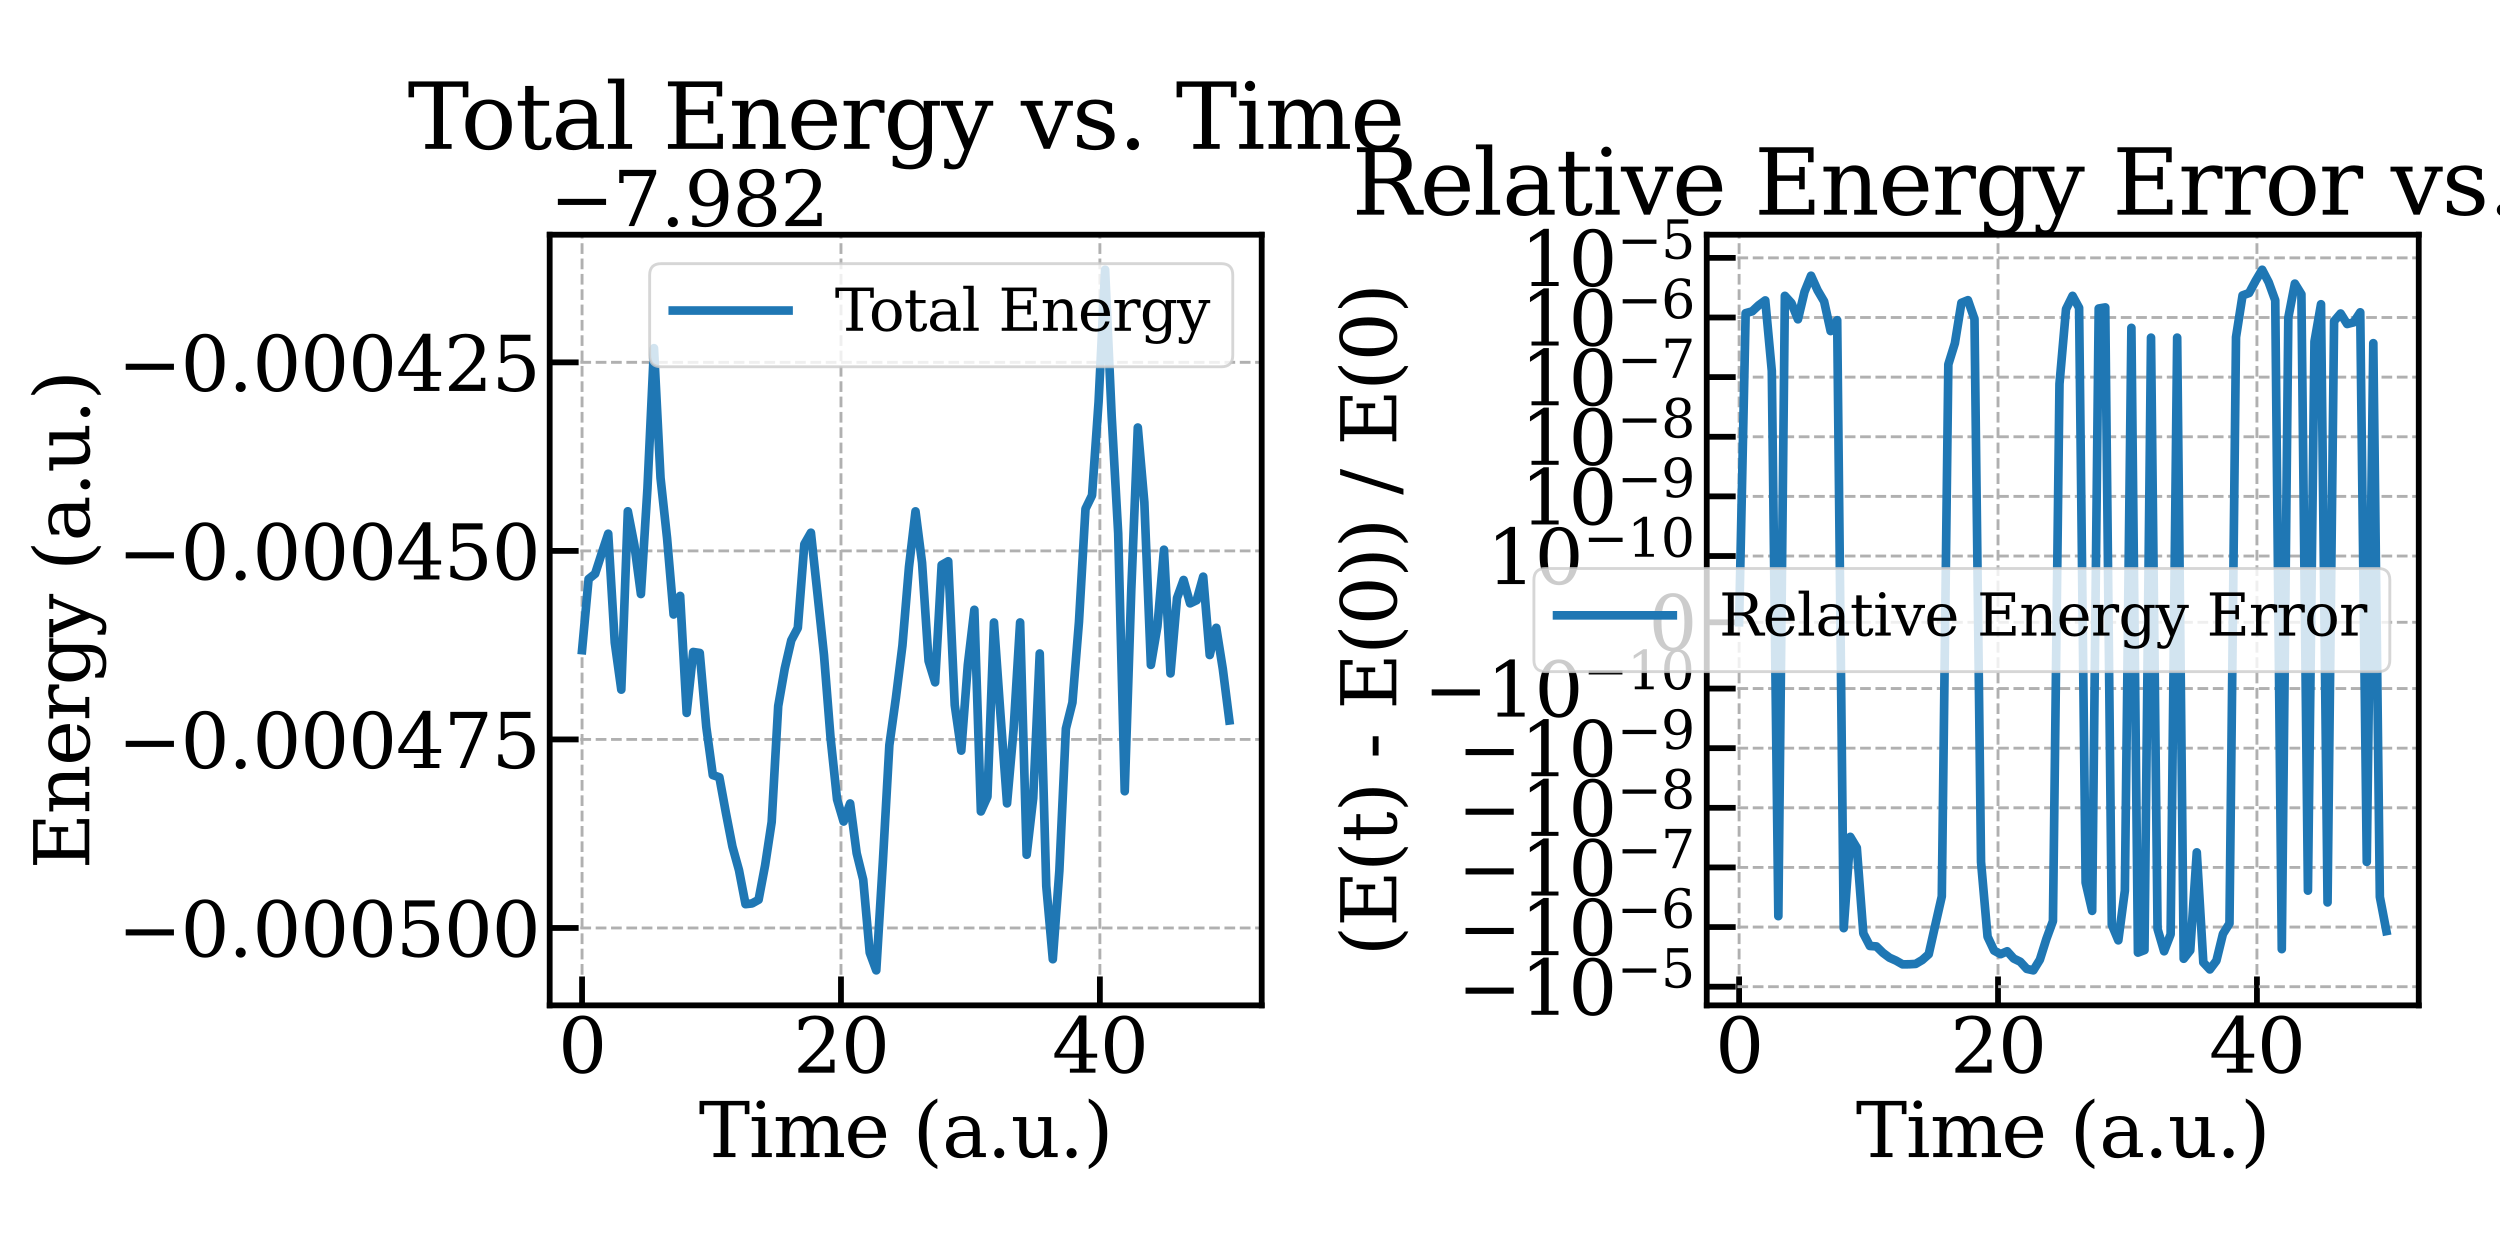 <?xml version="1.0" encoding="utf-8" standalone="no"?>
<!DOCTYPE svg PUBLIC "-//W3C//DTD SVG 1.1//EN"
  "http://www.w3.org/Graphics/SVG/1.1/DTD/svg11.dtd">
<svg xmlns:xlink="http://www.w3.org/1999/xlink" width="864pt" height="432pt" viewBox="0 0 864 432" xmlns="http://www.w3.org/2000/svg" version="1.1">
 <defs>
  <style type="text/css">*{stroke-linejoin: round; stroke-linecap: butt}</style>
 </defs>
 <g id="figure_1">
  <g id="patch_1">
   <path d="M 0 432 
L 864 432 
L 864 0 
L 0 0 
z
" style="fill: #ffffff"/>
  </g>
  <g id="axes_1">
   <g id="patch_2">
    <path d="M 189.975 347.46 
L 436.044 347.46 
L 436.044 81.12 
L 189.975 81.12 
z
" style="fill: #ffffff"/>
   </g>
   <g id="matplotlib.axis_1">
    <g id="xtick_1">
     <g id="line2d_1">
      <path d="M 201.16 347.46 
L 201.16 81.12 
" clip-path="url(#pe0c67a951f)" style="fill: none; stroke-dasharray: 3.7,1.6; stroke-dashoffset: 0; stroke: #b0b0b0"/>
     </g>
     <g id="line2d_2">
      <defs>
       <path id="m347db7ab65" d="M 0 0 
L 0 -10 
" style="stroke: #000000; stroke-width: 2"/>
      </defs>
      <g>
       <use xlink:href="#m347db7ab65" x="201.16" y="347.46" style="stroke: #000000; stroke-width: 2"/>
      </g>
     </g>
     <g id="text_1">
      <!-- 0 -->
      <g transform="translate(192.889 370.716) scale(0.26 -0.26)">
       <defs>
        <path id="DejaVuSerif-30" d="M 2034 219 
Q 2513 219 2750 744 
Q 2988 1269 2988 2328 
Q 2988 3391 2750 3916 
Q 2513 4441 2034 4441 
Q 1556 4441 1318 3916 
Q 1081 3391 1081 2328 
Q 1081 1269 1318 744 
Q 1556 219 2034 219 
z
M 2034 -91 
Q 1275 -91 848 546 
Q 422 1184 422 2328 
Q 422 3475 848 4112 
Q 1275 4750 2034 4750 
Q 2797 4750 3222 4112 
Q 3647 3475 3647 2328 
Q 3647 1184 3222 546 
Q 2797 -91 2034 -91 
z
" transform="scale(0.016)"/>
       </defs>
       <use xlink:href="#DejaVuSerif-30"/>
      </g>
     </g>
    </g>
    <g id="xtick_2">
     <g id="line2d_3">
      <path d="M 290.64 347.46 
L 290.64 81.12 
" clip-path="url(#pe0c67a951f)" style="fill: none; stroke-dasharray: 3.7,1.6; stroke-dashoffset: 0; stroke: #b0b0b0"/>
     </g>
     <g id="line2d_4">
      <g>
       <use xlink:href="#m347db7ab65" x="290.64" y="347.46" style="stroke: #000000; stroke-width: 2"/>
      </g>
     </g>
     <g id="text_2">
      <!-- 20 -->
      <g transform="translate(274.097 370.716) scale(0.26 -0.26)">
       <defs>
        <path id="DejaVuSerif-32" d="M 819 3553 
L 469 3553 
L 469 4384 
Q 803 4563 1142 4656 
Q 1481 4750 1806 4750 
Q 2534 4750 2956 4397 
Q 3378 4044 3378 3438 
Q 3378 2753 2422 1800 
Q 2347 1728 2309 1691 
L 1131 513 
L 3078 513 
L 3078 1088 
L 3444 1088 
L 3444 0 
L 434 0 
L 434 341 
L 1850 1753 
Q 2319 2222 2519 2614 
Q 2719 3006 2719 3438 
Q 2719 3909 2473 4175 
Q 2228 4441 1797 4441 
Q 1350 4441 1106 4219 
Q 863 3997 819 3553 
z
" transform="scale(0.016)"/>
       </defs>
       <use xlink:href="#DejaVuSerif-32"/>
       <use xlink:href="#DejaVuSerif-30" x="63.623"/>
      </g>
     </g>
    </g>
    <g id="xtick_3">
     <g id="line2d_5">
      <path d="M 380.119 347.46 
L 380.119 81.12 
" clip-path="url(#pe0c67a951f)" style="fill: none; stroke-dasharray: 3.7,1.6; stroke-dashoffset: 0; stroke: #b0b0b0"/>
     </g>
     <g id="line2d_6">
      <g>
       <use xlink:href="#m347db7ab65" x="380.119" y="347.46" style="stroke: #000000; stroke-width: 2"/>
      </g>
     </g>
     <g id="text_3">
      <!-- 40 -->
      <g transform="translate(363.577 370.716) scale(0.26 -0.26)">
       <defs>
        <path id="DejaVuSerif-34" d="M 2234 1581 
L 2234 4063 
L 641 1581 
L 2234 1581 
z
M 3609 0 
L 1484 0 
L 1484 331 
L 2234 331 
L 2234 1247 
L 197 1247 
L 197 1588 
L 2241 4750 
L 2859 4750 
L 2859 1581 
L 3750 1581 
L 3750 1247 
L 2859 1247 
L 2859 331 
L 3609 331 
L 3609 0 
z
" transform="scale(0.016)"/>
       </defs>
       <use xlink:href="#DejaVuSerif-34"/>
       <use xlink:href="#DejaVuSerif-30" x="63.623"/>
      </g>
     </g>
    </g>
    <g id="text_4">
     <!-- Time (a.u.) -->
     <g transform="translate(241.495 399.879) scale(0.26 -0.26)">
      <defs>
       <path id="DejaVuSerif-54" d="M 1222 0 
L 1222 331 
L 1819 331 
L 1819 4294 
L 447 4294 
L 447 3566 
L 63 3566 
L 63 4666 
L 4206 4666 
L 4206 3566 
L 3822 3566 
L 3822 4294 
L 2450 4294 
L 2450 331 
L 3047 331 
L 3047 0 
L 1222 0 
z
" transform="scale(0.016)"/>
       <path id="DejaVuSerif-69" d="M 622 4353 
Q 622 4497 726 4603 
Q 831 4709 978 4709 
Q 1122 4709 1226 4603 
Q 1331 4497 1331 4353 
Q 1331 4206 1228 4103 
Q 1125 4000 978 4000 
Q 831 4000 726 4103 
Q 622 4206 622 4353 
z
M 1356 331 
L 1900 331 
L 1900 0 
L 231 0 
L 231 331 
L 781 331 
L 781 2988 
L 231 2988 
L 231 3322 
L 1356 3322 
L 1356 331 
z
" transform="scale(0.016)"/>
       <path id="DejaVuSerif-6d" d="M 3316 2675 
Q 3481 3041 3739 3227 
Q 3997 3413 4341 3413 
Q 4863 3413 5119 3089 
Q 5375 2766 5375 2113 
L 5375 331 
L 5894 331 
L 5894 0 
L 4300 0 
L 4300 331 
L 4800 331 
L 4800 2047 
Q 4800 2556 4650 2772 
Q 4500 2988 4153 2988 
Q 3769 2988 3567 2697 
Q 3366 2406 3366 1850 
L 3366 331 
L 3866 331 
L 3866 0 
L 2291 0 
L 2291 331 
L 2791 331 
L 2791 2069 
Q 2791 2566 2641 2777 
Q 2491 2988 2144 2988 
Q 1759 2988 1557 2697 
Q 1356 2406 1356 1850 
L 1356 331 
L 1856 331 
L 1856 0 
L 263 0 
L 263 331 
L 781 331 
L 781 2994 
L 231 2994 
L 231 3322 
L 1356 3322 
L 1356 2731 
Q 1516 3063 1762 3238 
Q 2009 3413 2322 3413 
Q 2709 3413 2968 3220 
Q 3228 3028 3316 2675 
z
" transform="scale(0.016)"/>
       <path id="DejaVuSerif-65" d="M 3469 1600 
L 991 1600 
L 991 1575 
Q 991 903 1244 561 
Q 1497 219 1991 219 
Q 2369 219 2611 417 
Q 2853 616 2950 1006 
L 3413 1006 
Q 3275 459 2904 184 
Q 2534 -91 1931 -91 
Q 1203 -91 761 389 
Q 319 869 319 1663 
Q 319 2450 753 2931 
Q 1188 3413 1894 3413 
Q 2647 3413 3050 2948 
Q 3453 2484 3469 1600 
z
M 2791 1931 
Q 2772 2513 2545 2808 
Q 2319 3103 1894 3103 
Q 1497 3103 1269 2806 
Q 1041 2509 991 1931 
L 2791 1931 
z
" transform="scale(0.016)"/>
       <path id="DejaVuSerif-20" transform="scale(0.016)"/>
       <path id="DejaVuSerif-28" d="M 2041 -997 
Q 1281 -656 893 83 
Q 506 822 506 1931 
Q 506 3044 893 3783 
Q 1281 4522 2041 4863 
L 2041 4556 
Q 1559 4225 1350 3623 
Q 1141 3022 1141 1931 
Q 1141 844 1350 242 
Q 1559 -359 2041 -691 
L 2041 -997 
z
" transform="scale(0.016)"/>
       <path id="DejaVuSerif-61" d="M 2547 1044 
L 2547 1747 
L 1806 1747 
Q 1378 1747 1168 1562 
Q 959 1378 959 997 
Q 959 650 1171 447 
Q 1384 244 1747 244 
Q 2106 244 2326 466 
Q 2547 688 2547 1044 
z
M 3122 2075 
L 3122 331 
L 3634 331 
L 3634 0 
L 2547 0 
L 2547 359 
Q 2356 128 2106 18 
Q 1856 -91 1522 -91 
Q 969 -91 644 203 
Q 319 497 319 997 
Q 319 1513 691 1797 
Q 1063 2081 1741 2081 
L 2547 2081 
L 2547 2309 
Q 2547 2688 2317 2895 
Q 2088 3103 1672 3103 
Q 1328 3103 1125 2947 
Q 922 2791 872 2484 
L 575 2484 
L 575 3156 
Q 875 3284 1158 3348 
Q 1441 3413 1709 3413 
Q 2400 3413 2761 3070 
Q 3122 2728 3122 2075 
z
" transform="scale(0.016)"/>
       <path id="DejaVuSerif-2e" d="M 603 325 
Q 603 500 722 622 
Q 841 744 1019 744 
Q 1191 744 1312 622 
Q 1434 500 1434 325 
Q 1434 153 1312 31 
Q 1191 -91 1019 -91 
Q 841 -91 722 29 
Q 603 150 603 325 
z
" transform="scale(0.016)"/>
       <path id="DejaVuSerif-75" d="M 2266 3322 
L 3341 3322 
L 3341 331 
L 3884 331 
L 3884 0 
L 2766 0 
L 2766 588 
Q 2606 256 2353 82 
Q 2100 -91 1766 -91 
Q 1213 -91 952 223 
Q 691 538 691 1209 
L 691 2988 
L 172 2988 
L 172 3322 
L 1269 3322 
L 1269 1388 
Q 1269 781 1417 556 
Q 1566 331 1947 331 
Q 2347 331 2556 625 
Q 2766 919 2766 1478 
L 2766 2988 
L 2266 2988 
L 2266 3322 
z
" transform="scale(0.016)"/>
       <path id="DejaVuSerif-29" d="M 453 -997 
L 453 -691 
Q 934 -359 1145 242 
Q 1356 844 1356 1931 
Q 1356 3022 1145 3623 
Q 934 4225 453 4556 
L 453 4863 
Q 1216 4522 1603 3783 
Q 1991 3044 1991 1931 
Q 1991 822 1603 83 
Q 1216 -656 453 -997 
z
" transform="scale(0.016)"/>
      </defs>
      <use xlink:href="#DejaVuSerif-54"/>
      <use xlink:href="#DejaVuSerif-69" x="66.699"/>
      <use xlink:href="#DejaVuSerif-6d" x="98.682"/>
      <use xlink:href="#DejaVuSerif-65" x="193.506"/>
      <use xlink:href="#DejaVuSerif-20" x="252.686"/>
      <use xlink:href="#DejaVuSerif-28" x="284.473"/>
      <use xlink:href="#DejaVuSerif-61" x="323.486"/>
      <use xlink:href="#DejaVuSerif-2e" x="383.105"/>
      <use xlink:href="#DejaVuSerif-75" x="414.893"/>
      <use xlink:href="#DejaVuSerif-2e" x="479.297"/>
      <use xlink:href="#DejaVuSerif-29" x="511.084"/>
     </g>
    </g>
   </g>
   <g id="matplotlib.axis_2">
    <g id="ytick_1">
     <g id="line2d_7">
      <path d="M 189.975 320.704 
L 436.044 320.704 
" clip-path="url(#pe0c67a951f)" style="fill: none; stroke-dasharray: 3.7,1.6; stroke-dashoffset: 0; stroke: #b0b0b0"/>
     </g>
     <g id="line2d_8">
      <defs>
       <path id="m32d4e0c27e" d="M 0 0 
L 10 0 
" style="stroke: #000000; stroke-width: 2"/>
      </defs>
      <g>
       <use xlink:href="#m32d4e0c27e" x="189.975" y="320.704" style="stroke: #000000; stroke-width: 2"/>
      </g>
     </g>
     <g id="text_5">
      <!-- −0.000500 -->
      <g transform="translate(40.627 330.582) scale(0.26 -0.26)">
       <defs>
        <path id="DejaVuSerif-2212" d="M 678 2259 
L 4684 2259 
L 4684 1753 
L 678 1753 
L 678 2259 
z
" transform="scale(0.016)"/>
        <path id="DejaVuSerif-35" d="M 3219 4666 
L 3219 4153 
L 1081 4153 
L 1081 2816 
Q 1244 2928 1461 2984 
Q 1678 3041 1947 3041 
Q 2703 3041 3140 2622 
Q 3578 2203 3578 1478 
Q 3578 738 3136 323 
Q 2694 -91 1894 -91 
Q 1572 -91 1234 -12 
Q 897 66 544 225 
L 544 1131 
L 897 1131 
Q 925 688 1179 453 
Q 1434 219 1894 219 
Q 2388 219 2653 544 
Q 2919 869 2919 1478 
Q 2919 2084 2655 2407 
Q 2391 2731 1894 2731 
Q 1613 2731 1398 2631 
Q 1184 2531 1019 2322 
L 750 2322 
L 750 4666 
L 3219 4666 
z
" transform="scale(0.016)"/>
       </defs>
       <use xlink:href="#DejaVuSerif-2212"/>
       <use xlink:href="#DejaVuSerif-30" x="83.789"/>
       <use xlink:href="#DejaVuSerif-2e" x="147.412"/>
       <use xlink:href="#DejaVuSerif-30" x="179.199"/>
       <use xlink:href="#DejaVuSerif-30" x="242.822"/>
       <use xlink:href="#DejaVuSerif-30" x="306.445"/>
       <use xlink:href="#DejaVuSerif-35" x="370.068"/>
       <use xlink:href="#DejaVuSerif-30" x="433.691"/>
       <use xlink:href="#DejaVuSerif-30" x="497.314"/>
      </g>
     </g>
    </g>
    <g id="ytick_2">
     <g id="line2d_9">
      <path d="M 189.975 255.545 
L 436.044 255.545 
" clip-path="url(#pe0c67a951f)" style="fill: none; stroke-dasharray: 3.7,1.6; stroke-dashoffset: 0; stroke: #b0b0b0"/>
     </g>
     <g id="line2d_10">
      <g>
       <use xlink:href="#m32d4e0c27e" x="189.975" y="255.545" style="stroke: #000000; stroke-width: 2"/>
      </g>
     </g>
     <g id="text_6">
      <!-- −0.000475 -->
      <g transform="translate(40.627 265.423) scale(0.26 -0.26)">
       <defs>
        <path id="DejaVuSerif-37" d="M 3609 4347 
L 1784 0 
L 1319 0 
L 3059 4153 
L 903 4153 
L 903 3578 
L 538 3578 
L 538 4666 
L 3609 4666 
L 3609 4347 
z
" transform="scale(0.016)"/>
       </defs>
       <use xlink:href="#DejaVuSerif-2212"/>
       <use xlink:href="#DejaVuSerif-30" x="83.789"/>
       <use xlink:href="#DejaVuSerif-2e" x="147.412"/>
       <use xlink:href="#DejaVuSerif-30" x="179.199"/>
       <use xlink:href="#DejaVuSerif-30" x="242.822"/>
       <use xlink:href="#DejaVuSerif-30" x="306.445"/>
       <use xlink:href="#DejaVuSerif-34" x="370.068"/>
       <use xlink:href="#DejaVuSerif-37" x="433.691"/>
       <use xlink:href="#DejaVuSerif-35" x="497.314"/>
      </g>
     </g>
    </g>
    <g id="ytick_3">
     <g id="line2d_11">
      <path d="M 189.975 190.386 
L 436.044 190.386 
" clip-path="url(#pe0c67a951f)" style="fill: none; stroke-dasharray: 3.7,1.6; stroke-dashoffset: 0; stroke: #b0b0b0"/>
     </g>
     <g id="line2d_12">
      <g>
       <use xlink:href="#m32d4e0c27e" x="189.975" y="190.386" style="stroke: #000000; stroke-width: 2"/>
      </g>
     </g>
     <g id="text_7">
      <!-- −0.000450 -->
      <g transform="translate(40.627 200.264) scale(0.26 -0.26)">
       <use xlink:href="#DejaVuSerif-2212"/>
       <use xlink:href="#DejaVuSerif-30" x="83.789"/>
       <use xlink:href="#DejaVuSerif-2e" x="147.412"/>
       <use xlink:href="#DejaVuSerif-30" x="179.199"/>
       <use xlink:href="#DejaVuSerif-30" x="242.822"/>
       <use xlink:href="#DejaVuSerif-30" x="306.445"/>
       <use xlink:href="#DejaVuSerif-34" x="370.068"/>
       <use xlink:href="#DejaVuSerif-35" x="433.691"/>
       <use xlink:href="#DejaVuSerif-30" x="497.314"/>
      </g>
     </g>
    </g>
    <g id="ytick_4">
     <g id="line2d_13">
      <path d="M 189.975 125.226 
L 436.044 125.226 
" clip-path="url(#pe0c67a951f)" style="fill: none; stroke-dasharray: 3.7,1.6; stroke-dashoffset: 0; stroke: #b0b0b0"/>
     </g>
     <g id="line2d_14">
      <g>
       <use xlink:href="#m32d4e0c27e" x="189.975" y="125.226" style="stroke: #000000; stroke-width: 2"/>
      </g>
     </g>
     <g id="text_8">
      <!-- −0.000425 -->
      <g transform="translate(40.627 135.104) scale(0.26 -0.26)">
       <use xlink:href="#DejaVuSerif-2212"/>
       <use xlink:href="#DejaVuSerif-30" x="83.789"/>
       <use xlink:href="#DejaVuSerif-2e" x="147.412"/>
       <use xlink:href="#DejaVuSerif-30" x="179.199"/>
       <use xlink:href="#DejaVuSerif-30" x="242.822"/>
       <use xlink:href="#DejaVuSerif-30" x="306.445"/>
       <use xlink:href="#DejaVuSerif-34" x="370.068"/>
       <use xlink:href="#DejaVuSerif-32" x="433.691"/>
       <use xlink:href="#DejaVuSerif-35" x="497.314"/>
      </g>
     </g>
    </g>
    <g id="text_9">
     <!-- Energy (a.u.) -->
     <g transform="translate(30.85 300.391) rotate(-90) scale(0.26 -0.26)">
      <defs>
       <path id="DejaVuSerif-45" d="M 353 0 
L 353 331 
L 947 331 
L 947 4331 
L 353 4331 
L 353 4666 
L 4109 4666 
L 4109 3628 
L 3725 3628 
L 3725 4281 
L 1581 4281 
L 1581 2719 
L 3109 2719 
L 3109 3303 
L 3494 3303 
L 3494 1753 
L 3109 1753 
L 3109 2338 
L 1581 2338 
L 1581 384 
L 3775 384 
L 3775 1038 
L 4159 1038 
L 4159 0 
L 353 0 
z
" transform="scale(0.016)"/>
       <path id="DejaVuSerif-6e" d="M 263 0 
L 263 331 
L 781 331 
L 781 2988 
L 231 2988 
L 231 3322 
L 1356 3322 
L 1356 2731 
Q 1516 3069 1770 3241 
Q 2025 3413 2363 3413 
Q 2913 3413 3172 3097 
Q 3431 2781 3431 2113 
L 3431 331 
L 3944 331 
L 3944 0 
L 2356 0 
L 2356 331 
L 2853 331 
L 2853 1931 
Q 2853 2541 2703 2767 
Q 2553 2994 2175 2994 
Q 1775 2994 1565 2701 
Q 1356 2409 1356 1850 
L 1356 331 
L 1856 331 
L 1856 0 
L 263 0 
z
" transform="scale(0.016)"/>
       <path id="DejaVuSerif-72" d="M 3059 3328 
L 3059 2497 
L 2728 2497 
Q 2713 2744 2591 2866 
Q 2469 2988 2234 2988 
Q 1809 2988 1582 2694 
Q 1356 2400 1356 1850 
L 1356 331 
L 2022 331 
L 2022 0 
L 263 0 
L 263 331 
L 781 331 
L 781 2994 
L 231 2994 
L 231 3322 
L 1356 3322 
L 1356 2731 
Q 1525 3078 1790 3245 
Q 2056 3413 2438 3413 
Q 2578 3413 2733 3391 
Q 2888 3369 3059 3328 
z
" transform="scale(0.016)"/>
       <path id="DejaVuSerif-67" d="M 3359 2988 
L 3359 72 
Q 3359 -644 2965 -1033 
Q 2572 -1422 1844 -1422 
Q 1516 -1422 1216 -1362 
Q 916 -1303 641 -1184 
L 641 -488 
L 941 -488 
Q 997 -813 1206 -963 
Q 1416 -1113 1806 -1113 
Q 2313 -1113 2548 -827 
Q 2784 -541 2784 72 
L 2784 519 
Q 2616 206 2355 57 
Q 2094 -91 1709 -91 
Q 1097 -91 708 395 
Q 319 881 319 1663 
Q 319 2444 706 2928 
Q 1094 3413 1709 3413 
Q 2094 3413 2355 3264 
Q 2616 3116 2784 2803 
L 2784 3322 
L 3909 3322 
L 3909 2988 
L 3359 2988 
z
M 2784 1825 
Q 2784 2422 2554 2737 
Q 2325 3053 1888 3053 
Q 1444 3053 1217 2703 
Q 991 2353 991 1663 
Q 991 975 1217 622 
Q 1444 269 1888 269 
Q 2325 269 2554 583 
Q 2784 897 2784 1497 
L 2784 1825 
z
" transform="scale(0.016)"/>
       <path id="DejaVuSerif-79" d="M 1381 -609 
L 1600 -56 
L 359 2988 
L -19 2988 
L -19 3322 
L 1509 3322 
L 1509 2988 
L 978 2988 
L 1913 703 
L 2847 2988 
L 2350 2988 
L 2350 3322 
L 3597 3322 
L 3597 2988 
L 3225 2988 
L 1703 -750 
Q 1547 -1138 1356 -1280 
Q 1166 -1422 819 -1422 
Q 672 -1422 517 -1397 
Q 363 -1372 206 -1325 
L 206 -691 
L 500 -691 
Q 519 -903 608 -995 
Q 697 -1088 884 -1088 
Q 1056 -1088 1161 -992 
Q 1266 -897 1381 -609 
z
" transform="scale(0.016)"/>
      </defs>
      <use xlink:href="#DejaVuSerif-45"/>
      <use xlink:href="#DejaVuSerif-6e" x="72.998"/>
      <use xlink:href="#DejaVuSerif-65" x="137.402"/>
      <use xlink:href="#DejaVuSerif-72" x="196.582"/>
      <use xlink:href="#DejaVuSerif-67" x="244.385"/>
      <use xlink:href="#DejaVuSerif-79" x="308.398"/>
      <use xlink:href="#DejaVuSerif-20" x="364.893"/>
      <use xlink:href="#DejaVuSerif-28" x="396.68"/>
      <use xlink:href="#DejaVuSerif-61" x="435.693"/>
      <use xlink:href="#DejaVuSerif-2e" x="495.312"/>
      <use xlink:href="#DejaVuSerif-75" x="527.1"/>
      <use xlink:href="#DejaVuSerif-2e" x="591.504"/>
      <use xlink:href="#DejaVuSerif-29" x="623.291"/>
     </g>
    </g>
    <g id="text_10">
     <!-- −7.982 -->
     <g transform="translate(189.975 78.12) scale(0.26 -0.26)">
      <defs>
       <path id="DejaVuSerif-39" d="M 2994 2091 
Q 2784 1856 2512 1740 
Q 2241 1625 1900 1625 
Q 1206 1625 804 2044 
Q 403 2463 403 3188 
Q 403 3897 839 4323 
Q 1275 4750 2003 4750 
Q 2794 4750 3217 4161 
Q 3641 3572 3641 2478 
Q 3641 1253 3137 581 
Q 2634 -91 1722 -91 
Q 1475 -91 1203 -44 
Q 931 3 647 97 
L 647 872 
L 997 872 
Q 1038 556 1241 387 
Q 1444 219 1784 219 
Q 2391 219 2687 676 
Q 2984 1134 2994 2091 
z
M 1978 4441 
Q 1534 4441 1298 4117 
Q 1063 3794 1063 3188 
Q 1063 2581 1298 2256 
Q 1534 1931 1978 1931 
Q 2422 1931 2658 2245 
Q 2894 2559 2894 3150 
Q 2894 3772 2656 4106 
Q 2419 4441 1978 4441 
z
" transform="scale(0.016)"/>
       <path id="DejaVuSerif-38" d="M 2981 1275 
Q 2981 1775 2732 2051 
Q 2484 2328 2034 2328 
Q 1584 2328 1336 2051 
Q 1088 1775 1088 1275 
Q 1088 772 1336 495 
Q 1584 219 2034 219 
Q 2484 219 2732 495 
Q 2981 772 2981 1275 
z
M 2853 3541 
Q 2853 3966 2637 4203 
Q 2422 4441 2034 4441 
Q 1650 4441 1433 4203 
Q 1216 3966 1216 3541 
Q 1216 3113 1433 2875 
Q 1650 2638 2034 2638 
Q 2422 2638 2637 2875 
Q 2853 3113 2853 3541 
z
M 2516 2484 
Q 3047 2413 3344 2092 
Q 3641 1772 3641 1275 
Q 3641 619 3225 264 
Q 2809 -91 2034 -91 
Q 1263 -91 845 264 
Q 428 619 428 1275 
Q 428 1772 725 2092 
Q 1022 2413 1556 2484 
Q 1084 2569 832 2842 
Q 581 3116 581 3541 
Q 581 4103 968 4426 
Q 1356 4750 2034 4750 
Q 2713 4750 3100 4426 
Q 3488 4103 3488 3541 
Q 3488 3116 3236 2842 
Q 2984 2569 2516 2484 
z
" transform="scale(0.016)"/>
      </defs>
      <use xlink:href="#DejaVuSerif-2212"/>
      <use xlink:href="#DejaVuSerif-37" x="83.789"/>
      <use xlink:href="#DejaVuSerif-2e" x="147.412"/>
      <use xlink:href="#DejaVuSerif-39" x="179.199"/>
      <use xlink:href="#DejaVuSerif-38" x="242.822"/>
      <use xlink:href="#DejaVuSerif-32" x="306.445"/>
     </g>
    </g>
   </g>
   <g id="line2d_15">
    <path d="M 201.16 224.69 
L 203.42 200.112 
L 205.679 198.29 
L 207.939 191.277 
L 210.198 184.457 
L 212.458 222.043 
L 214.718 238.337 
L 216.977 176.7 
L 219.237 188.333 
L 221.496 205.297 
L 223.756 168.832 
L 226.015 120.337 
L 228.275 165.154 
L 230.535 185.981 
L 232.794 212.364 
L 235.054 205.958 
L 237.313 246.378 
L 239.573 225.329 
L 241.833 225.664 
L 244.092 251.263 
L 246.352 267.864 
L 248.611 268.615 
L 250.871 280.936 
L 253.131 292.588 
L 255.39 300.724 
L 257.65 312.48 
L 259.909 312.222 
L 262.169 310.959 
L 264.428 299.02 
L 266.688 284.089 
L 268.948 244.012 
L 271.207 231.057 
L 273.467 221.291 
L 275.726 217.012 
L 277.986 188.078 
L 280.246 184.108 
L 282.505 205.088 
L 284.765 226.372 
L 287.024 254.834 
L 289.284 276.277 
L 291.544 283.921 
L 293.803 277.681 
L 296.063 294.865 
L 298.322 304.016 
L 300.582 329.249 
L 302.842 335.354 
L 305.101 298.078 
L 307.361 257.521 
L 309.62 241.207 
L 311.88 223.088 
L 314.139 195.979 
L 316.399 176.728 
L 318.659 194.455 
L 320.918 228.426 
L 323.178 235.812 
L 325.437 195.254 
L 327.697 193.972 
L 329.957 243.678 
L 332.216 259.416 
L 334.476 229.799 
L 336.735 210.75 
L 338.995 280.436 
L 341.255 275.36 
L 343.514 215.138 
L 345.774 247.056 
L 348.033 277.646 
L 350.293 252.168 
L 352.552 215.124 
L 354.812 295.395 
L 357.072 275.851 
L 359.331 225.853 
L 361.591 306.226 
L 363.85 331.508 
L 366.11 300.973 
L 368.37 251.814 
L 370.629 242.804 
L 372.889 214.955 
L 375.148 175.849 
L 377.408 171.191 
L 379.668 138.918 
L 381.927 93.226 
L 384.187 143.682 
L 386.446 184.353 
L 388.706 273.451 
L 390.966 203.957 
L 393.225 147.758 
L 395.485 173.618 
L 397.744 229.785 
L 400.004 216.479 
L 402.263 189.981 
L 404.523 232.722 
L 406.783 206.673 
L 409.042 200.445 
L 411.302 208.524 
L 413.561 207.443 
L 415.821 199.301 
L 418.081 226.369 
L 420.34 216.974 
L 422.6 231.18 
L 424.859 248.991 
" clip-path="url(#pe0c67a951f)" style="fill: none; stroke: #1f77b4; stroke-width: 3; stroke-linecap: square"/>
   </g>
   <g id="patch_3">
    <path d="M 189.975 347.46 
L 189.975 81.12 
" style="fill: none; stroke: #000000; stroke-width: 2; stroke-linejoin: miter; stroke-linecap: square"/>
   </g>
   <g id="patch_4">
    <path d="M 436.044 347.46 
L 436.044 81.12 
" style="fill: none; stroke: #000000; stroke-width: 2; stroke-linejoin: miter; stroke-linecap: square"/>
   </g>
   <g id="patch_5">
    <path d="M 189.975 347.46 
L 436.044 347.46 
" style="fill: none; stroke: #000000; stroke-width: 2; stroke-linejoin: miter; stroke-linecap: square"/>
   </g>
   <g id="patch_6">
    <path d="M 189.975 81.12 
L 436.044 81.12 
" style="fill: none; stroke: #000000; stroke-width: 2; stroke-linejoin: miter; stroke-linecap: square"/>
   </g>
   <g id="text_11">
    <!-- Total Energy vs. Time -->
    <g transform="translate(140.864 51.432) scale(0.312 -0.312)">
     <defs>
      <path id="DejaVuSerif-6f" d="M 1925 219 
Q 2388 219 2623 584 
Q 2859 950 2859 1663 
Q 2859 2375 2623 2739 
Q 2388 3103 1925 3103 
Q 1463 3103 1227 2739 
Q 991 2375 991 1663 
Q 991 950 1228 584 
Q 1466 219 1925 219 
z
M 1925 -91 
Q 1200 -91 759 389 
Q 319 869 319 1663 
Q 319 2456 758 2934 
Q 1197 3413 1925 3413 
Q 2653 3413 3092 2934 
Q 3531 2456 3531 1663 
Q 3531 869 3092 389 
Q 2653 -91 1925 -91 
z
" transform="scale(0.016)"/>
      <path id="DejaVuSerif-74" d="M 691 2988 
L 184 2988 
L 184 3322 
L 691 3322 
L 691 4353 
L 1269 4353 
L 1269 3322 
L 2350 3322 
L 2350 2988 
L 1269 2988 
L 1269 878 
Q 1269 456 1350 337 
Q 1431 219 1650 219 
Q 1875 219 1978 351 
Q 2081 484 2088 781 
L 2522 781 
Q 2497 328 2275 118 
Q 2053 -91 1600 -91 
Q 1103 -91 897 129 
Q 691 350 691 878 
L 691 2988 
z
" transform="scale(0.016)"/>
      <path id="DejaVuSerif-6c" d="M 1313 331 
L 1856 331 
L 1856 0 
L 184 0 
L 184 331 
L 738 331 
L 738 4531 
L 184 4531 
L 184 4863 
L 1313 4863 
L 1313 331 
z
" transform="scale(0.016)"/>
      <path id="DejaVuSerif-76" d="M 1581 0 
L 359 2988 
L -19 2988 
L -19 3322 
L 1509 3322 
L 1509 2988 
L 978 2988 
L 1913 703 
L 2847 2988 
L 2350 2988 
L 2350 3322 
L 3597 3322 
L 3597 2988 
L 3225 2988 
L 2003 0 
L 1581 0 
z
" transform="scale(0.016)"/>
      <path id="DejaVuSerif-73" d="M 359 184 
L 359 959 
L 691 959 
Q 703 588 923 403 
Q 1144 219 1575 219 
Q 1963 219 2166 364 
Q 2369 509 2369 788 
Q 2369 1006 2220 1140 
Q 2072 1275 1594 1428 
L 1178 1569 
Q 750 1706 558 1912 
Q 366 2119 366 2438 
Q 366 2894 700 3153 
Q 1034 3413 1625 3413 
Q 1888 3413 2178 3344 
Q 2469 3275 2778 3144 
L 2778 2419 
L 2447 2419 
Q 2434 2741 2221 2922 
Q 2009 3103 1644 3103 
Q 1281 3103 1095 2975 
Q 909 2847 909 2591 
Q 909 2381 1050 2254 
Q 1191 2128 1613 1997 
L 2069 1856 
Q 2541 1709 2748 1489 
Q 2956 1269 2956 922 
Q 2956 450 2595 179 
Q 2234 -91 1600 -91 
Q 1278 -91 972 -22 
Q 666 47 359 184 
z
" transform="scale(0.016)"/>
     </defs>
     <use xlink:href="#DejaVuSerif-54"/>
     <use xlink:href="#DejaVuSerif-6f" x="58.949"/>
     <use xlink:href="#DejaVuSerif-74" x="119.154"/>
     <use xlink:href="#DejaVuSerif-61" x="159.34"/>
     <use xlink:href="#DejaVuSerif-6c" x="218.959"/>
     <use xlink:href="#DejaVuSerif-20" x="250.941"/>
     <use xlink:href="#DejaVuSerif-45" x="282.729"/>
     <use xlink:href="#DejaVuSerif-6e" x="355.727"/>
     <use xlink:href="#DejaVuSerif-65" x="420.131"/>
     <use xlink:href="#DejaVuSerif-72" x="479.311"/>
     <use xlink:href="#DejaVuSerif-67" x="527.113"/>
     <use xlink:href="#DejaVuSerif-79" x="591.127"/>
     <use xlink:href="#DejaVuSerif-20" x="647.621"/>
     <use xlink:href="#DejaVuSerif-76" x="679.408"/>
     <use xlink:href="#DejaVuSerif-73" x="735.902"/>
     <use xlink:href="#DejaVuSerif-2e" x="787.221"/>
     <use xlink:href="#DejaVuSerif-20" x="819.008"/>
     <use xlink:href="#DejaVuSerif-54" x="850.795"/>
     <use xlink:href="#DejaVuSerif-69" x="917.494"/>
     <use xlink:href="#DejaVuSerif-6d" x="949.477"/>
     <use xlink:href="#DejaVuSerif-65" x="1044.301"/>
    </g>
   </g>
   <g id="legend_1">
    <g id="patch_7">
     <path d="M 228.516 126.761 
L 422.044 126.761 
Q 426.044 126.761 426.044 122.761 
L 426.044 95.12 
Q 426.044 91.12 422.044 91.12 
L 228.516 91.12 
Q 224.516 91.12 224.516 95.12 
L 224.516 122.761 
Q 224.516 126.761 228.516 126.761 
z
" style="fill: #ffffff; opacity: 0.8; stroke: #cccccc; stroke-linejoin: miter"/>
    </g>
    <g id="line2d_16">
     <path d="M 232.516 107.317 
L 252.516 107.317 
L 272.516 107.317 
" style="fill: none; stroke: #1f77b4; stroke-width: 3; stroke-linecap: square"/>
    </g>
    <g id="text_12">
     <!-- Total Energy -->
     <g transform="translate(288.516 114.317) scale(0.2 -0.2)">
      <use xlink:href="#DejaVuSerif-54"/>
      <use xlink:href="#DejaVuSerif-6f" x="58.949"/>
      <use xlink:href="#DejaVuSerif-74" x="119.154"/>
      <use xlink:href="#DejaVuSerif-61" x="159.34"/>
      <use xlink:href="#DejaVuSerif-6c" x="218.959"/>
      <use xlink:href="#DejaVuSerif-20" x="250.941"/>
      <use xlink:href="#DejaVuSerif-45" x="282.729"/>
      <use xlink:href="#DejaVuSerif-6e" x="355.727"/>
      <use xlink:href="#DejaVuSerif-65" x="420.131"/>
      <use xlink:href="#DejaVuSerif-72" x="479.311"/>
      <use xlink:href="#DejaVuSerif-67" x="527.113"/>
      <use xlink:href="#DejaVuSerif-79" x="591.127"/>
     </g>
    </g>
   </g>
  </g>
  <g id="axes_2">
   <g id="patch_8">
    <path d="M 589.851 347.46 
L 835.92 347.46 
L 835.92 81.12 
L 589.851 81.12 
z
" style="fill: #ffffff"/>
   </g>
   <g id="matplotlib.axis_3">
    <g id="xtick_4">
     <g id="line2d_17">
      <path d="M 601.036 347.46 
L 601.036 81.12 
" clip-path="url(#p8493877e6f)" style="fill: none; stroke-dasharray: 3.7,1.6; stroke-dashoffset: 0; stroke: #b0b0b0"/>
     </g>
     <g id="line2d_18">
      <g>
       <use xlink:href="#m347db7ab65" x="601.036" y="347.46" style="stroke: #000000; stroke-width: 2"/>
      </g>
     </g>
     <g id="text_13">
      <!-- 0 -->
      <g transform="translate(592.764 370.716) scale(0.26 -0.26)">
       <use xlink:href="#DejaVuSerif-30"/>
      </g>
     </g>
    </g>
    <g id="xtick_5">
     <g id="line2d_19">
      <path d="M 690.515 347.46 
L 690.515 81.12 
" clip-path="url(#p8493877e6f)" style="fill: none; stroke-dasharray: 3.7,1.6; stroke-dashoffset: 0; stroke: #b0b0b0"/>
     </g>
     <g id="line2d_20">
      <g>
       <use xlink:href="#m347db7ab65" x="690.515" y="347.46" style="stroke: #000000; stroke-width: 2"/>
      </g>
     </g>
     <g id="text_14">
      <!-- 20 -->
      <g transform="translate(673.973 370.716) scale(0.26 -0.26)">
       <use xlink:href="#DejaVuSerif-32"/>
       <use xlink:href="#DejaVuSerif-30" x="63.623"/>
      </g>
     </g>
    </g>
    <g id="xtick_6">
     <g id="line2d_21">
      <path d="M 779.995 347.46 
L 779.995 81.12 
" clip-path="url(#p8493877e6f)" style="fill: none; stroke-dasharray: 3.7,1.6; stroke-dashoffset: 0; stroke: #b0b0b0"/>
     </g>
     <g id="line2d_22">
      <g>
       <use xlink:href="#m347db7ab65" x="779.995" y="347.46" style="stroke: #000000; stroke-width: 2"/>
      </g>
     </g>
     <g id="text_15">
      <!-- 40 -->
      <g transform="translate(763.453 370.716) scale(0.26 -0.26)">
       <use xlink:href="#DejaVuSerif-34"/>
       <use xlink:href="#DejaVuSerif-30" x="63.623"/>
      </g>
     </g>
    </g>
    <g id="text_16">
     <!-- Time (a.u.) -->
     <g transform="translate(641.371 399.879) scale(0.26 -0.26)">
      <use xlink:href="#DejaVuSerif-54"/>
      <use xlink:href="#DejaVuSerif-69" x="66.699"/>
      <use xlink:href="#DejaVuSerif-6d" x="98.682"/>
      <use xlink:href="#DejaVuSerif-65" x="193.506"/>
      <use xlink:href="#DejaVuSerif-20" x="252.686"/>
      <use xlink:href="#DejaVuSerif-28" x="284.473"/>
      <use xlink:href="#DejaVuSerif-61" x="323.486"/>
      <use xlink:href="#DejaVuSerif-2e" x="383.105"/>
      <use xlink:href="#DejaVuSerif-75" x="414.893"/>
      <use xlink:href="#DejaVuSerif-2e" x="479.297"/>
      <use xlink:href="#DejaVuSerif-29" x="511.084"/>
     </g>
    </g>
   </g>
   <g id="matplotlib.axis_4">
    <g id="ytick_5">
     <g id="line2d_23">
      <path d="M 589.851 341.004 
L 835.92 341.004 
" clip-path="url(#p8493877e6f)" style="fill: none; stroke-dasharray: 3.7,1.6; stroke-dashoffset: 0; stroke: #b0b0b0"/>
     </g>
     <g id="line2d_24">
      <g>
       <use xlink:href="#m32d4e0c27e" x="589.851" y="341.004" style="stroke: #000000; stroke-width: 2"/>
      </g>
     </g>
     <g id="text_17">
      <!-- $\mathdefault{-10^{-5}}$ -->
      <g transform="translate(503.671 350.882) scale(0.26 -0.26)">
       <defs>
        <path id="DejaVuSerif-31" d="M 909 0 
L 909 331 
L 1722 331 
L 1722 4213 
L 781 3603 
L 781 4013 
L 1919 4750 
L 2350 4750 
L 2350 331 
L 3163 331 
L 3163 0 
L 909 0 
z
" transform="scale(0.016)"/>
       </defs>
       <use xlink:href="#DejaVuSerif-2212" transform="translate(0 0.631)"/>
       <use xlink:href="#DejaVuSerif-31" transform="translate(83.789 0.631)"/>
       <use xlink:href="#DejaVuSerif-30" transform="translate(147.412 0.631)"/>
       <use xlink:href="#DejaVuSerif-2212" transform="translate(211.944 36.966) scale(0.7)"/>
       <use xlink:href="#DejaVuSerif-35" transform="translate(270.596 36.966) scale(0.7)"/>
      </g>
     </g>
    </g>
    <g id="ytick_6">
     <g id="line2d_25">
      <path d="M 589.851 320.395 
L 835.92 320.395 
" clip-path="url(#p8493877e6f)" style="fill: none; stroke-dasharray: 3.7,1.6; stroke-dashoffset: 0; stroke: #b0b0b0"/>
     </g>
     <g id="line2d_26">
      <g>
       <use xlink:href="#m32d4e0c27e" x="589.851" y="320.395" style="stroke: #000000; stroke-width: 2"/>
      </g>
     </g>
     <g id="text_18">
      <!-- $\mathdefault{-10^{-6}}$ -->
      <g transform="translate(503.671 330.273) scale(0.26 -0.26)">
       <defs>
        <path id="DejaVuSerif-36" d="M 2094 219 
Q 2534 219 2771 542 
Q 3009 866 3009 1472 
Q 3009 2078 2771 2401 
Q 2534 2725 2094 2725 
Q 1647 2725 1412 2412 
Q 1178 2100 1178 1509 
Q 1178 888 1415 553 
Q 1653 219 2094 219 
z
M 1075 2569 
Q 1288 2803 1556 2918 
Q 1825 3034 2163 3034 
Q 2859 3034 3264 2615 
Q 3669 2197 3669 1472 
Q 3669 763 3233 336 
Q 2797 -91 2069 -91 
Q 1278 -91 853 498 
Q 428 1088 428 2181 
Q 428 3406 931 4078 
Q 1434 4750 2350 4750 
Q 2597 4750 2869 4703 
Q 3141 4656 3425 4563 
L 3425 3794 
L 3072 3794 
Q 3034 4109 2831 4275 
Q 2628 4441 2284 4441 
Q 1678 4441 1381 3981 
Q 1084 3522 1075 2569 
z
" transform="scale(0.016)"/>
       </defs>
       <use xlink:href="#DejaVuSerif-2212" transform="translate(0 0.713)"/>
       <use xlink:href="#DejaVuSerif-31" transform="translate(83.789 0.713)"/>
       <use xlink:href="#DejaVuSerif-30" transform="translate(147.412 0.713)"/>
       <use xlink:href="#DejaVuSerif-2212" transform="translate(211.944 37.047) scale(0.7)"/>
       <use xlink:href="#DejaVuSerif-36" transform="translate(270.596 37.047) scale(0.7)"/>
      </g>
     </g>
    </g>
    <g id="ytick_7">
     <g id="line2d_27">
      <path d="M 589.851 299.786 
L 835.92 299.786 
" clip-path="url(#p8493877e6f)" style="fill: none; stroke-dasharray: 3.7,1.6; stroke-dashoffset: 0; stroke: #b0b0b0"/>
     </g>
     <g id="line2d_28">
      <g>
       <use xlink:href="#m32d4e0c27e" x="589.851" y="299.786" style="stroke: #000000; stroke-width: 2"/>
      </g>
     </g>
     <g id="text_19">
      <!-- $\mathdefault{-10^{-7}}$ -->
      <g transform="translate(503.671 309.664) scale(0.26 -0.26)">
       <use xlink:href="#DejaVuSerif-2212" transform="translate(0 0.631)"/>
       <use xlink:href="#DejaVuSerif-31" transform="translate(83.789 0.631)"/>
       <use xlink:href="#DejaVuSerif-30" transform="translate(147.412 0.631)"/>
       <use xlink:href="#DejaVuSerif-2212" transform="translate(211.944 36.966) scale(0.7)"/>
       <use xlink:href="#DejaVuSerif-37" transform="translate(270.596 36.966) scale(0.7)"/>
      </g>
     </g>
    </g>
    <g id="ytick_8">
     <g id="line2d_29">
      <path d="M 589.851 279.177 
L 835.92 279.177 
" clip-path="url(#p8493877e6f)" style="fill: none; stroke-dasharray: 3.7,1.6; stroke-dashoffset: 0; stroke: #b0b0b0"/>
     </g>
     <g id="line2d_30">
      <g>
       <use xlink:href="#m32d4e0c27e" x="589.851" y="279.177" style="stroke: #000000; stroke-width: 2"/>
      </g>
     </g>
     <g id="text_20">
      <!-- $\mathdefault{-10^{-8}}$ -->
      <g transform="translate(503.671 289.055) scale(0.26 -0.26)">
       <use xlink:href="#DejaVuSerif-2212" transform="translate(0 0.713)"/>
       <use xlink:href="#DejaVuSerif-31" transform="translate(83.789 0.713)"/>
       <use xlink:href="#DejaVuSerif-30" transform="translate(147.412 0.713)"/>
       <use xlink:href="#DejaVuSerif-2212" transform="translate(211.944 37.047) scale(0.7)"/>
       <use xlink:href="#DejaVuSerif-38" transform="translate(270.596 37.047) scale(0.7)"/>
      </g>
     </g>
    </g>
    <g id="ytick_9">
     <g id="line2d_31">
      <path d="M 589.851 258.568 
L 835.92 258.568 
" clip-path="url(#p8493877e6f)" style="fill: none; stroke-dasharray: 3.7,1.6; stroke-dashoffset: 0; stroke: #b0b0b0"/>
     </g>
     <g id="line2d_32">
      <g>
       <use xlink:href="#m32d4e0c27e" x="589.851" y="258.568" style="stroke: #000000; stroke-width: 2"/>
      </g>
     </g>
     <g id="text_21">
      <!-- $\mathdefault{-10^{-9}}$ -->
      <g transform="translate(503.671 268.446) scale(0.26 -0.26)">
       <use xlink:href="#DejaVuSerif-2212" transform="translate(0 0.713)"/>
       <use xlink:href="#DejaVuSerif-31" transform="translate(83.789 0.713)"/>
       <use xlink:href="#DejaVuSerif-30" transform="translate(147.412 0.713)"/>
       <use xlink:href="#DejaVuSerif-2212" transform="translate(211.944 37.047) scale(0.7)"/>
       <use xlink:href="#DejaVuSerif-39" transform="translate(270.596 37.047) scale(0.7)"/>
      </g>
     </g>
    </g>
    <g id="ytick_10">
     <g id="line2d_33">
      <path d="M 589.851 237.96 
L 835.92 237.96 
" clip-path="url(#p8493877e6f)" style="fill: none; stroke-dasharray: 3.7,1.6; stroke-dashoffset: 0; stroke: #b0b0b0"/>
     </g>
     <g id="line2d_34">
      <g>
       <use xlink:href="#m32d4e0c27e" x="589.851" y="237.96" style="stroke: #000000; stroke-width: 2"/>
      </g>
     </g>
     <g id="text_22">
      <!-- $\mathdefault{-10^{-10}}$ -->
      <g transform="translate(491.971 247.837) scale(0.26 -0.26)">
       <use xlink:href="#DejaVuSerif-2212" transform="translate(0 0.713)"/>
       <use xlink:href="#DejaVuSerif-31" transform="translate(83.789 0.713)"/>
       <use xlink:href="#DejaVuSerif-30" transform="translate(147.412 0.713)"/>
       <use xlink:href="#DejaVuSerif-2212" transform="translate(211.944 37.047) scale(0.7)"/>
       <use xlink:href="#DejaVuSerif-31" transform="translate(270.596 37.047) scale(0.7)"/>
       <use xlink:href="#DejaVuSerif-30" transform="translate(315.132 37.047) scale(0.7)"/>
      </g>
     </g>
    </g>
    <g id="ytick_11">
     <g id="line2d_35">
      <path d="M 589.851 215.061 
L 835.92 215.061 
" clip-path="url(#p8493877e6f)" style="fill: none; stroke-dasharray: 3.7,1.6; stroke-dashoffset: 0; stroke: #b0b0b0"/>
     </g>
     <g id="line2d_36">
      <g>
       <use xlink:href="#m32d4e0c27e" x="589.851" y="215.061" style="stroke: #000000; stroke-width: 2"/>
      </g>
     </g>
     <g id="text_23">
      <!-- $\mathdefault{0}$ -->
      <g transform="translate(569.711 224.939) scale(0.26 -0.26)">
       <use xlink:href="#DejaVuSerif-30" transform="translate(0 0.781)"/>
      </g>
     </g>
    </g>
    <g id="ytick_12">
     <g id="line2d_37">
      <path d="M 589.851 192.162 
L 835.92 192.162 
" clip-path="url(#p8493877e6f)" style="fill: none; stroke-dasharray: 3.7,1.6; stroke-dashoffset: 0; stroke: #b0b0b0"/>
     </g>
     <g id="line2d_38">
      <g>
       <use xlink:href="#m32d4e0c27e" x="589.851" y="192.162" style="stroke: #000000; stroke-width: 2"/>
      </g>
     </g>
     <g id="text_24">
      <!-- $\mathdefault{10^{-10}}$ -->
      <g transform="translate(513.811 202.04) scale(0.26 -0.26)">
       <use xlink:href="#DejaVuSerif-31" transform="translate(0 0.713)"/>
       <use xlink:href="#DejaVuSerif-30" transform="translate(63.623 0.713)"/>
       <use xlink:href="#DejaVuSerif-2212" transform="translate(128.154 37.047) scale(0.7)"/>
       <use xlink:href="#DejaVuSerif-31" transform="translate(186.807 37.047) scale(0.7)"/>
       <use xlink:href="#DejaVuSerif-30" transform="translate(231.343 37.047) scale(0.7)"/>
      </g>
     </g>
    </g>
    <g id="ytick_13">
     <g id="line2d_39">
      <path d="M 589.851 171.553 
L 835.92 171.553 
" clip-path="url(#p8493877e6f)" style="fill: none; stroke-dasharray: 3.7,1.6; stroke-dashoffset: 0; stroke: #b0b0b0"/>
     </g>
     <g id="line2d_40">
      <g>
       <use xlink:href="#m32d4e0c27e" x="589.851" y="171.553" style="stroke: #000000; stroke-width: 2"/>
      </g>
     </g>
     <g id="text_25">
      <!-- $\mathdefault{10^{-9}}$ -->
      <g transform="translate(525.511 181.431) scale(0.26 -0.26)">
       <use xlink:href="#DejaVuSerif-31" transform="translate(0 0.713)"/>
       <use xlink:href="#DejaVuSerif-30" transform="translate(63.623 0.713)"/>
       <use xlink:href="#DejaVuSerif-2212" transform="translate(128.154 37.047) scale(0.7)"/>
       <use xlink:href="#DejaVuSerif-39" transform="translate(186.807 37.047) scale(0.7)"/>
      </g>
     </g>
    </g>
    <g id="ytick_14">
     <g id="line2d_41">
      <path d="M 589.851 150.944 
L 835.92 150.944 
" clip-path="url(#p8493877e6f)" style="fill: none; stroke-dasharray: 3.7,1.6; stroke-dashoffset: 0; stroke: #b0b0b0"/>
     </g>
     <g id="line2d_42">
      <g>
       <use xlink:href="#m32d4e0c27e" x="589.851" y="150.944" style="stroke: #000000; stroke-width: 2"/>
      </g>
     </g>
     <g id="text_26">
      <!-- $\mathdefault{10^{-8}}$ -->
      <g transform="translate(525.511 160.822) scale(0.26 -0.26)">
       <use xlink:href="#DejaVuSerif-31" transform="translate(0 0.713)"/>
       <use xlink:href="#DejaVuSerif-30" transform="translate(63.623 0.713)"/>
       <use xlink:href="#DejaVuSerif-2212" transform="translate(128.154 37.047) scale(0.7)"/>
       <use xlink:href="#DejaVuSerif-38" transform="translate(186.807 37.047) scale(0.7)"/>
      </g>
     </g>
    </g>
    <g id="ytick_15">
     <g id="line2d_43">
      <path d="M 589.851 130.335 
L 835.92 130.335 
" clip-path="url(#p8493877e6f)" style="fill: none; stroke-dasharray: 3.7,1.6; stroke-dashoffset: 0; stroke: #b0b0b0"/>
     </g>
     <g id="line2d_44">
      <g>
       <use xlink:href="#m32d4e0c27e" x="589.851" y="130.335" style="stroke: #000000; stroke-width: 2"/>
      </g>
     </g>
     <g id="text_27">
      <!-- $\mathdefault{10^{-7}}$ -->
      <g transform="translate(525.511 140.213) scale(0.26 -0.26)">
       <use xlink:href="#DejaVuSerif-31" transform="translate(0 0.631)"/>
       <use xlink:href="#DejaVuSerif-30" transform="translate(63.623 0.631)"/>
       <use xlink:href="#DejaVuSerif-2212" transform="translate(128.154 36.966) scale(0.7)"/>
       <use xlink:href="#DejaVuSerif-37" transform="translate(186.807 36.966) scale(0.7)"/>
      </g>
     </g>
    </g>
    <g id="ytick_16">
     <g id="line2d_45">
      <path d="M 589.851 109.726 
L 835.92 109.726 
" clip-path="url(#p8493877e6f)" style="fill: none; stroke-dasharray: 3.7,1.6; stroke-dashoffset: 0; stroke: #b0b0b0"/>
     </g>
     <g id="line2d_46">
      <g>
       <use xlink:href="#m32d4e0c27e" x="589.851" y="109.726" style="stroke: #000000; stroke-width: 2"/>
      </g>
     </g>
     <g id="text_28">
      <!-- $\mathdefault{10^{-6}}$ -->
      <g transform="translate(525.511 119.604) scale(0.26 -0.26)">
       <use xlink:href="#DejaVuSerif-31" transform="translate(0 0.713)"/>
       <use xlink:href="#DejaVuSerif-30" transform="translate(63.623 0.713)"/>
       <use xlink:href="#DejaVuSerif-2212" transform="translate(128.154 37.047) scale(0.7)"/>
       <use xlink:href="#DejaVuSerif-36" transform="translate(186.807 37.047) scale(0.7)"/>
      </g>
     </g>
    </g>
    <g id="ytick_17">
     <g id="line2d_47">
      <path d="M 589.851 89.118 
L 835.92 89.118 
" clip-path="url(#p8493877e6f)" style="fill: none; stroke-dasharray: 3.7,1.6; stroke-dashoffset: 0; stroke: #b0b0b0"/>
     </g>
     <g id="line2d_48">
      <g>
       <use xlink:href="#m32d4e0c27e" x="589.851" y="89.118" style="stroke: #000000; stroke-width: 2"/>
      </g>
     </g>
     <g id="text_29">
      <!-- $\mathdefault{10^{-5}}$ -->
      <g transform="translate(525.511 98.996) scale(0.26 -0.26)">
       <use xlink:href="#DejaVuSerif-31" transform="translate(0 0.631)"/>
       <use xlink:href="#DejaVuSerif-30" transform="translate(63.623 0.631)"/>
       <use xlink:href="#DejaVuSerif-2212" transform="translate(128.154 36.966) scale(0.7)"/>
       <use xlink:href="#DejaVuSerif-35" transform="translate(186.807 36.966) scale(0.7)"/>
      </g>
     </g>
    </g>
    <g id="text_30">
     <!-- (E(t) - E(0)) / E(0) -->
     <g transform="translate(482.563 330.402) rotate(-90) scale(0.26 -0.26)">
      <defs>
       <path id="DejaVuSerif-2d" d="M 281 1959 
L 1881 1959 
L 1881 1472 
L 281 1472 
L 281 1959 
z
" transform="scale(0.016)"/>
       <path id="DejaVuSerif-2f" d="M 1656 4666 
L 2156 4666 
L 500 -594 
L 0 -594 
L 1656 4666 
z
" transform="scale(0.016)"/>
      </defs>
      <use xlink:href="#DejaVuSerif-28"/>
      <use xlink:href="#DejaVuSerif-45" x="39.014"/>
      <use xlink:href="#DejaVuSerif-28" x="112.012"/>
      <use xlink:href="#DejaVuSerif-74" x="151.025"/>
      <use xlink:href="#DejaVuSerif-29" x="191.211"/>
      <use xlink:href="#DejaVuSerif-20" x="230.225"/>
      <use xlink:href="#DejaVuSerif-2d" x="262.012"/>
      <use xlink:href="#DejaVuSerif-20" x="295.801"/>
      <use xlink:href="#DejaVuSerif-45" x="327.588"/>
      <use xlink:href="#DejaVuSerif-28" x="400.586"/>
      <use xlink:href="#DejaVuSerif-30" x="439.6"/>
      <use xlink:href="#DejaVuSerif-29" x="503.223"/>
      <use xlink:href="#DejaVuSerif-29" x="542.236"/>
      <use xlink:href="#DejaVuSerif-20" x="581.25"/>
      <use xlink:href="#DejaVuSerif-2f" x="613.037"/>
      <use xlink:href="#DejaVuSerif-20" x="646.729"/>
      <use xlink:href="#DejaVuSerif-45" x="678.516"/>
      <use xlink:href="#DejaVuSerif-28" x="751.514"/>
      <use xlink:href="#DejaVuSerif-30" x="790.527"/>
      <use xlink:href="#DejaVuSerif-29" x="854.15"/>
     </g>
    </g>
   </g>
   <g id="line2d_49">
    <path d="M 601.036 215.061 
L 603.295 108.235 
L 605.555 107.595 
L 607.814 105.487 
L 610.074 103.824 
L 612.334 128.182 
L 614.593 316.621 
L 616.853 102.246 
L 619.112 104.731 
L 621.372 110.356 
L 623.632 100.887 
L 625.891 95.293 
L 628.151 100.316 
L 630.41 104.169 
L 632.67 114.412 
L 634.929 110.666 
L 637.189 320.767 
L 639.449 289.218 
L 641.708 292.992 
L 643.968 322.585 
L 646.227 326.929 
L 648.487 327.084 
L 650.747 329.296 
L 653.006 330.982 
L 655.266 331.994 
L 657.525 333.281 
L 659.785 333.255 
L 662.045 333.125 
L 664.304 331.792 
L 666.564 329.785 
L 668.823 319.733 
L 671.083 309.797 
L 673.343 125.942 
L 675.602 118.649 
L 677.862 104.668 
L 680.121 103.747 
L 682.381 110.26 
L 684.64 297.884 
L 686.9 323.714 
L 689.16 328.523 
L 691.419 329.759 
L 693.679 328.763 
L 695.938 331.277 
L 698.198 332.374 
L 700.458 334.846 
L 702.717 335.354 
L 704.977 331.677 
L 707.236 324.478 
L 709.496 318.329 
L 711.756 132.674 
L 714.015 106.844 
L 716.275 102.251 
L 718.534 106.381 
L 720.794 305.025 
L 723.053 314.79 
L 725.313 106.621 
L 727.573 106.239 
L 729.832 319.577 
L 732.092 324.98 
L 734.351 307.827 
L 736.611 113.311 
L 738.871 329.217 
L 741.13 328.362 
L 743.39 116.694 
L 745.649 321.042 
L 747.909 328.757 
L 750.169 322.885 
L 752.428 116.681 
L 754.688 331.344 
L 756.947 328.448 
L 759.207 294.582 
L 761.467 332.62 
L 763.726 335.037 
L 765.986 332.024 
L 768.245 322.769 
L 770.505 319.156 
L 772.764 116.524 
L 775.024 102.089 
L 777.284 101.273 
L 779.543 97.049 
L 781.803 93.226 
L 784.062 97.56 
L 786.322 103.801 
L 788.582 328.018 
L 790.841 109.758 
L 793.101 98.022 
L 795.36 101.689 
L 797.62 307.802 
L 799.88 118.048 
L 802.139 105.146 
L 804.399 311.877 
L 806.658 111.014 
L 808.918 108.357 
L 811.177 111.984 
L 813.437 111.405 
L 815.697 107.945 
L 817.956 297.867 
L 820.216 118.604 
L 822.475 309.969 
L 824.735 321.785 
" clip-path="url(#p8493877e6f)" style="fill: none; stroke: #1f77b4; stroke-width: 3; stroke-linecap: square"/>
   </g>
   <g id="patch_9">
    <path d="M 589.851 347.46 
L 589.851 81.12 
" style="fill: none; stroke: #000000; stroke-width: 2; stroke-linejoin: miter; stroke-linecap: square"/>
   </g>
   <g id="patch_10">
    <path d="M 835.92 347.46 
L 835.92 81.12 
" style="fill: none; stroke: #000000; stroke-width: 2; stroke-linejoin: miter; stroke-linecap: square"/>
   </g>
   <g id="patch_11">
    <path d="M 589.851 347.46 
L 835.92 347.46 
" style="fill: none; stroke: #000000; stroke-width: 2; stroke-linejoin: miter; stroke-linecap: square"/>
   </g>
   <g id="patch_12">
    <path d="M 589.851 81.12 
L 835.92 81.12 
" style="fill: none; stroke: #000000; stroke-width: 2; stroke-linejoin: miter; stroke-linecap: square"/>
   </g>
   <g id="text_31">
    <!-- Relative Energy Error vs. Time -->
    <g transform="translate(467.205 74.188) scale(0.312 -0.312)">
     <defs>
      <path id="DejaVuSerif-52" d="M 3066 2316 
Q 3284 2256 3442 2114 
Q 3600 1972 3725 1716 
L 4403 331 
L 4972 331 
L 4972 0 
L 3872 0 
L 3144 1484 
Q 2934 1916 2759 2042 
Q 2584 2169 2278 2169 
L 1581 2169 
L 1581 331 
L 2241 331 
L 2241 0 
L 353 0 
L 353 331 
L 947 331 
L 947 4331 
L 353 4331 
L 353 4666 
L 2719 4666 
Q 3400 4666 3770 4341 
Q 4141 4016 4141 3419 
Q 4141 2938 3870 2661 
Q 3600 2384 3066 2316 
z
M 1581 2503 
L 2503 2503 
Q 2975 2503 3200 2726 
Q 3425 2950 3425 3419 
Q 3425 3888 3200 4109 
Q 2975 4331 2503 4331 
L 1581 4331 
L 1581 2503 
z
" transform="scale(0.016)"/>
     </defs>
     <use xlink:href="#DejaVuSerif-52"/>
     <use xlink:href="#DejaVuSerif-65" x="75.293"/>
     <use xlink:href="#DejaVuSerif-6c" x="134.473"/>
     <use xlink:href="#DejaVuSerif-61" x="166.455"/>
     <use xlink:href="#DejaVuSerif-74" x="226.074"/>
     <use xlink:href="#DejaVuSerif-69" x="266.26"/>
     <use xlink:href="#DejaVuSerif-76" x="298.242"/>
     <use xlink:href="#DejaVuSerif-65" x="354.736"/>
     <use xlink:href="#DejaVuSerif-20" x="413.916"/>
     <use xlink:href="#DejaVuSerif-45" x="445.703"/>
     <use xlink:href="#DejaVuSerif-6e" x="518.701"/>
     <use xlink:href="#DejaVuSerif-65" x="583.105"/>
     <use xlink:href="#DejaVuSerif-72" x="642.285"/>
     <use xlink:href="#DejaVuSerif-67" x="690.088"/>
     <use xlink:href="#DejaVuSerif-79" x="754.102"/>
     <use xlink:href="#DejaVuSerif-20" x="810.596"/>
     <use xlink:href="#DejaVuSerif-45" x="842.383"/>
     <use xlink:href="#DejaVuSerif-72" x="915.381"/>
     <use xlink:href="#DejaVuSerif-72" x="963.184"/>
     <use xlink:href="#DejaVuSerif-6f" x="1010.986"/>
     <use xlink:href="#DejaVuSerif-72" x="1071.191"/>
     <use xlink:href="#DejaVuSerif-20" x="1118.994"/>
     <use xlink:href="#DejaVuSerif-76" x="1150.781"/>
     <use xlink:href="#DejaVuSerif-73" x="1207.275"/>
     <use xlink:href="#DejaVuSerif-2e" x="1258.594"/>
     <use xlink:href="#DejaVuSerif-20" x="1290.381"/>
     <use xlink:href="#DejaVuSerif-54" x="1322.168"/>
     <use xlink:href="#DejaVuSerif-69" x="1388.867"/>
     <use xlink:href="#DejaVuSerif-6d" x="1420.85"/>
     <use xlink:href="#DejaVuSerif-65" x="1515.674"/>
    </g>
   </g>
   <g id="legend_2">
    <g id="patch_13">
     <path d="M 534.117 232.11 
L 821.92 232.11 
Q 825.92 232.11 825.92 228.11 
L 825.92 200.47 
Q 825.92 196.47 821.92 196.47 
L 534.117 196.47 
Q 530.117 196.47 530.117 200.47 
L 530.117 228.11 
Q 530.117 232.11 534.117 232.11 
z
" style="fill: #ffffff; opacity: 0.8; stroke: #cccccc; stroke-linejoin: miter"/>
    </g>
    <g id="line2d_50">
     <path d="M 538.117 212.667 
L 558.117 212.667 
L 578.117 212.667 
" style="fill: none; stroke: #1f77b4; stroke-width: 3; stroke-linecap: square"/>
    </g>
    <g id="text_32">
     <!-- Relative Energy Error -->
     <g transform="translate(594.117 219.667) scale(0.2 -0.2)">
      <use xlink:href="#DejaVuSerif-52"/>
      <use xlink:href="#DejaVuSerif-65" x="75.293"/>
      <use xlink:href="#DejaVuSerif-6c" x="134.473"/>
      <use xlink:href="#DejaVuSerif-61" x="166.455"/>
      <use xlink:href="#DejaVuSerif-74" x="226.074"/>
      <use xlink:href="#DejaVuSerif-69" x="266.26"/>
      <use xlink:href="#DejaVuSerif-76" x="298.242"/>
      <use xlink:href="#DejaVuSerif-65" x="354.736"/>
      <use xlink:href="#DejaVuSerif-20" x="413.916"/>
      <use xlink:href="#DejaVuSerif-45" x="445.703"/>
      <use xlink:href="#DejaVuSerif-6e" x="518.701"/>
      <use xlink:href="#DejaVuSerif-65" x="583.105"/>
      <use xlink:href="#DejaVuSerif-72" x="642.285"/>
      <use xlink:href="#DejaVuSerif-67" x="690.088"/>
      <use xlink:href="#DejaVuSerif-79" x="754.102"/>
      <use xlink:href="#DejaVuSerif-20" x="810.596"/>
      <use xlink:href="#DejaVuSerif-45" x="842.383"/>
      <use xlink:href="#DejaVuSerif-72" x="915.381"/>
      <use xlink:href="#DejaVuSerif-72" x="963.184"/>
      <use xlink:href="#DejaVuSerif-6f" x="1010.986"/>
      <use xlink:href="#DejaVuSerif-72" x="1071.191"/>
     </g>
    </g>
   </g>
  </g>
 </g>
 <defs>
  <clipPath id="pe0c67a951f">
   <rect x="189.975" y="81.12" width="246.069" height="266.34"/>
  </clipPath>
  <clipPath id="p8493877e6f">
   <rect x="589.851" y="81.12" width="246.069" height="266.34"/>
  </clipPath>
 </defs>
</svg>
